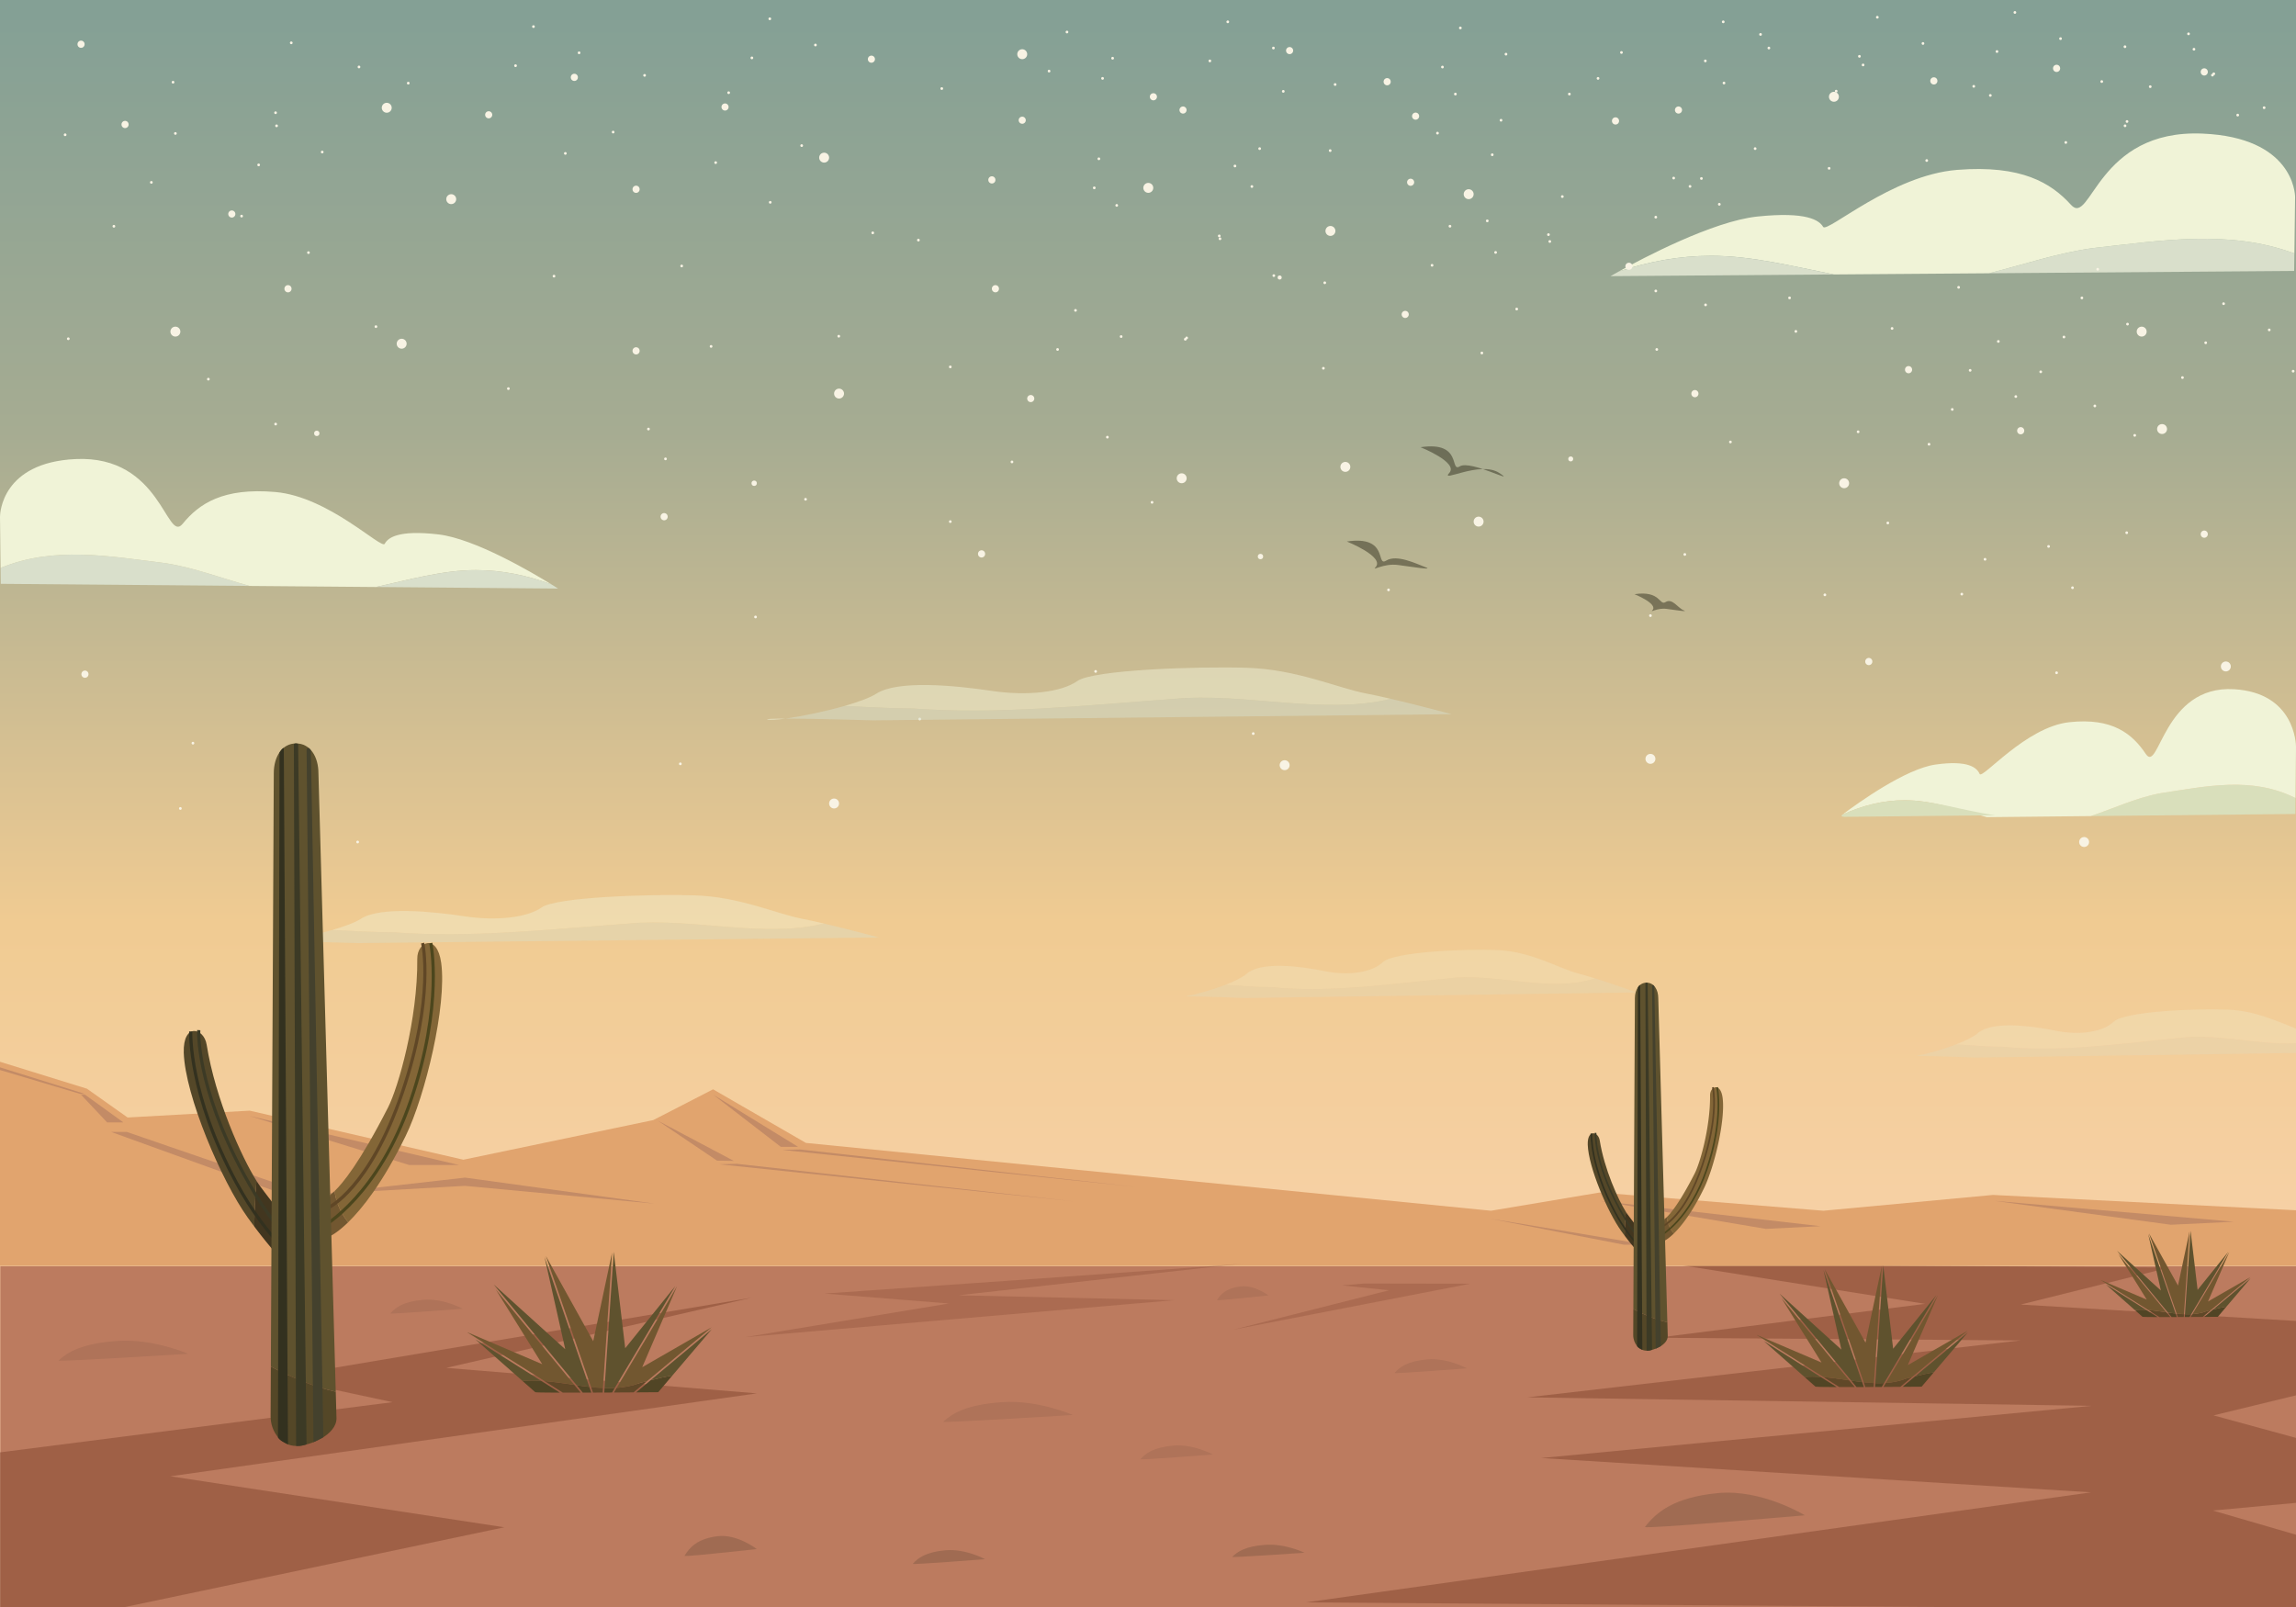<svg xmlns="http://www.w3.org/2000/svg" width="720" height="503.999" viewBox="0 0 720 503.999" xml:space="preserve"><linearGradient id="a" gradientUnits="userSpaceOnUse" x1="360" y1="503.999" x2="360" y2="0"><stop offset="0" style="stop-color:#ffd8bd"/><stop offset=".426" style="stop-color:#f0cb92"/><stop offset=".731" style="stop-color:#a6ac92"/><stop offset=".991" style="stop-color:#84a095"/></linearGradient><path fill="url(#a)" d="M0 0h720v503.999H0z"/><path fill="#D9DFCB" d="M719.494 79.482c-.044 3.17-.074 5.492-.074 5.492l-95.698.729c10.854-2.702 21.637-6.429 32.757-7.912 21.283-2.363 42.565-5.873 63.015 1.691z"/><path fill="#F0F3D7" d="M507.642 85.141c7.489-4.146 29.51-15.772 43.442-17.229 15.548-1.626 19.434 1.198 20.631 3.241 1.195 2.043 21.527-16.248 42.01-17.873 20.202-1.604 29.452 4.064 35.73 10.975 6.278 6.909 8.068-23.789 41.262-22.356 28.256 1.22 29.003 18.698 29.003 19.917 0 .823-.138 11.083-.226 17.668-20.45-7.564-41.732-4.055-63.016-1.69-11.12 1.483-21.902 5.21-32.757 7.912l-48.624.37c-12.818-2.524-25.638-5.844-38.455-5.844-10.103-.002-19.708 1.822-29 4.909z"/><path fill="#D9DFCB" d="M507.642 85.141c9.292-3.087 18.897-4.91 29.001-4.91 12.817 0 25.637 3.319 38.455 5.844l-70.06.535c0-.001.956-.557 2.604-1.469zM.184 178.115l.061 4.989 78.009.663c-8.848-2.455-17.638-5.839-26.702-7.187-17.349-2.148-34.698-5.336-51.368 1.535z"/><path fill="#F0F3D7" d="M172.878 183.255c-6.105-3.767-24.055-14.327-35.413-15.65-12.674-1.477-15.842 1.088-16.818 2.944-.974 1.856-17.548-14.758-34.244-16.234-16.468-1.458-24.009 3.692-29.126 9.968-5.118 6.276-6.577-21.608-33.635-20.307C.609 145.084 0 160.96 0 162.067c0 .748.112 10.067.184 16.048 16.67-6.871 34.019-3.683 51.368-1.536 9.064 1.348 17.854 4.732 26.702 7.187l39.636.336c10.449-2.293 20.899-5.308 31.347-5.308 8.236.001 16.067 1.657 23.641 4.461z"/><path fill="#D9DFCB" d="M172.878 183.255c-7.574-2.804-15.405-4.46-23.641-4.46-10.448 0-20.898 3.015-31.347 5.308l57.11.486s-.779-.506-2.122-1.334z"/><path fill="#D9DFBB" d="m719.849 250.294-.05 4.988-64.146.662c7.275-2.454 14.503-5.839 21.957-7.187 14.265-2.147 28.532-5.334 42.239 1.537z"/><path fill="#F0F3D7" d="M577.843 255.433c5.02-3.766 19.78-14.326 29.12-15.649 10.422-1.478 13.026 1.089 13.829 2.944.8 1.855 14.429-14.759 28.159-16.234 13.541-1.458 19.742 3.691 23.949 9.968 4.209 6.276 5.41-21.608 27.659-20.307 18.939 1.108 19.44 16.983 19.44 18.091 0 .748-.092 10.066-.151 16.049-13.707-6.871-27.974-3.684-42.239-1.536-7.454 1.348-14.682 4.732-21.957 7.187l-32.594.336c-8.592-2.293-17.185-5.307-25.776-5.307-6.771-.001-13.212 1.654-19.439 4.458z"/><path fill="#D9DFBB" d="M577.843 255.433c6.228-2.804 12.668-4.459 19.439-4.459 8.592 0 17.185 3.014 28.294 4.721l-46.961.487s-1.877.079-.772-.749z"/><circle fill="#F8F3E4" cx="141.5" cy="62.461" r="1.559"/><circle fill="#F8F3E4" cx="55" cy="104" r="1.559"/><circle fill="#F8F3E4" cx="370.559" cy="150" r="1.559"/><circle fill="#F8F3E4" cx="463.676" cy="163.592" r="1.559"/><circle fill="#F8F3E4" cx="402.848" cy="239.98" r="1.559"/><circle fill="#F8F3E4" cx="258.441" cy="49.441" r="1.559"/><circle fill="#F8F3E4" cx="575.098" cy="30.35" r="1.559"/><circle fill="#F8F3E4" cx="671.607" cy="104" r="1.559"/><circle fill="#F8F3E4" cx="578.304" cy="151.559" r="1.559"/><circle fill="#F8F3E4" cx="698" cy="209.017" r="1.559"/><circle fill="#F8F3E4" cx="653.559" cy="264.075" r="1.559"/><circle fill="#F8F3E4" cx="492.559" cy="143.932" r=".775"/><circle fill="#F8F3E4" cx="415" cy="115.5" r=".424"/><circle fill="#F8F3E4" cx="236.924" cy="193.5" r=".424"/><circle fill="#F8F3E4" cx="343.576" cy="210.575" r=".424"/><circle fill="#F8F3E4" cx="55" cy="41.849" r=".424"/><circle fill="#F8F3E4" cx="20.424" cy="42.273" r=".424"/><circle fill="#F8F3E4" cx="228.5" cy="29.075" r=".424"/><circle fill="#F8F3E4" cx="192.271" cy="41.424" r=".424"/><circle fill="#F8F3E4" cx="203.348" cy="134.559" r=".424"/><circle fill="#F8F3E4" cx="236.5" cy="151.559" r=".841"/><circle fill="#F8F3E4" cx="492.135" cy="29.5" r=".424"/><circle fill="#F8F3E4" cx="486" cy="75.733" r=".424"/><circle fill="#F8F3E4" cx="382.576" cy="74.884" r=".424"/><circle fill="#F8F3E4" cx="401.289" cy="87.034" r=".642"/><circle fill="#F8F3E4" cx="343.152" cy="58.92" r=".424"/><circle fill="#F8F3E4" cx="402.424" cy="28.65" r=".424"/><circle fill="#F8F3E4" cx="392.576" cy="58.496" r=".424"/><circle fill="#F8F3E4" cx="624.146" cy="29.925" r=".424"/><circle fill="#F8F3E4" cx="669.424" cy="136.542" r=".424"/><circle fill="#F8F3E4" cx="688" cy="15.442" r=".424"/><circle fill="#F8F3E4" cx="592" cy="164.017" r=".424"/><circle fill="#F8F3E4" cx="60.5" cy="233.075" r=".424"/><circle fill="#F8F3E4" cx="159.424" cy="121.883" r=".424"/><circle fill="#F8F3E4" cx="117.89" cy="102.441" r=".424"/><circle fill="#F8F3E4" cx="86.439" cy="133" r=".424"/><circle fill="#F8F3E4" cx="112.576" cy="21" r=".424"/><circle fill="#F8F3E4" cx="56.559" cy="253.558" r=".424"/><circle fill="#F8F3E4" cx="112.152" cy="264.075" r=".424"/><circle fill="#F8F3E4" cx="393" cy="230.075" r=".424"/><circle fill="#F8F3E4" cx="517.559" cy="193.075" r=".424"/><circle fill="#F8F3E4" cx="644.924" cy="211" r=".424"/><path fill="#F8F3E4" d="M597.387 115.925a1.11 1.11 0 0 1 1.113-1.115 1.11 1.11 0 0 1 1.112 1.115 1.113 1.113 0 1 1-2.225 0zm92.732 51.58a1.11 1.11 0 0 1 1.113-1.115 1.11 1.11 0 0 1 1.112 1.115 1.113 1.113 0 1 1-2.225 0zm-46.308-146.08a1.11 1.11 0 0 1 1.113-1.115 1.11 1.11 0 0 1 1.112 1.115 1.113 1.113 0 1 1-2.225 0zm46.308 1.115a1.11 1.11 0 0 1 1.113-1.115 1.11 1.11 0 0 1 1.112 1.115 1.113 1.113 0 1 1-2.225 0zm-256.232 3.074A1.11 1.11 0 0 1 435 24.499a1.11 1.11 0 0 1 1.112 1.115 1.113 1.113 0 1 1-2.225 0zm-127.19 148.089a1.11 1.11 0 0 1 1.113-1.115 1.11 1.11 0 0 1 1.112 1.115 1.113 1.113 0 1 1-2.225 0zm-99.546-11.669a1.11 1.11 0 0 1 1.113-1.115 1.11 1.11 0 0 1 1.112 1.115 1.113 1.113 0 1 1-2.225 0zm-8.794-102.689a1.11 1.11 0 0 1 1.113-1.115 1.11 1.11 0 0 1 1.112 1.115 1.113 1.113 0 1 1-2.225 0zm112.685 31.194a1.11 1.11 0 0 1 1.113-1.115 1.11 1.11 0 0 1 1.112 1.115 1.113 1.113 0 1 1-2.225 0zm49.539-60.189a1.112 1.112 0 1 1 2.226 0c0 .613-.496 1.115-1.113 1.115s-1.113-.503-1.113-1.115zM322.117 125a1.112 1.112 0 1 1 2.226 0c0 .613-.496 1.115-1.113 1.115s-1.113-.502-1.113-1.115zm183.377-87.09a1.112 1.112 0 1 1 2.225 0 1.113 1.113 0 1 1-2.225 0zm24.898 85.531a1.112 1.112 0 1 1 2.225 0 1.113 1.113 0 1 1-2.225 0zm54.53 84.017a1.112 1.112 0 1 1 2.225 0 1.113 1.113 0 1 1-2.225 0zm47.634-72.385a1.112 1.112 0 1 1 2.225 0 1.113 1.113 0 1 1-2.225 0zM605.321 25.356a1.112 1.112 0 1 1 2.225 0 1.113 1.113 0 1 1-2.225 0zM25.528 211.425a1.112 1.112 0 1 1 2.225 0 1.113 1.113 0 1 1-2.225 0zM178.993 24.241a1.112 1.112 0 1 1 2.225 0 1.113 1.113 0 1 1-2.225 0zM24.304 13.857a1.112 1.112 0 1 1 2.225 0 1.113 1.113 0 1 1-2.225 0zm247.847 4.702a1.112 1.112 0 1 1 2.225 0c0 .613-.496 1.115-1.113 1.115s-1.112-.503-1.112-1.115zm37.778 37.846a1.112 1.112 0 1 1 2.225 0 1.113 1.113 0 1 1-2.225 0zm93.365-40.538a1.112 1.112 0 1 1 2.225 0c0 .613-.496 1.115-1.113 1.115s-1.112-.503-1.112-1.115zm-204.937 94.155a1.11 1.11 0 0 1 1.113-1.115 1.11 1.11 0 0 1 1.112 1.115 1.113 1.113 0 1 1-2.225 0zM38.106 39.025a1.11 1.11 0 0 1 1.113-1.115 1.11 1.11 0 0 1 1.112 1.115 1.113 1.113 0 1 1-2.225 0zm51.092 51.514a1.11 1.11 0 0 1 1.113-1.115 1.11 1.11 0 0 1 1.112 1.115 1.113 1.113 0 1 1-2.225 0z"/><circle fill="#F8F3E4" cx="435.424" cy="185.014" r=".424"/><circle fill="#F8F3E4" cx="288.424" cy="225.5" r=".424"/><circle fill="#F8F3E4" cx="213.348" cy="239.556" r=".424"/><circle fill="#F8F3E4" cx="288" cy="75.309" r=".424"/><circle fill="#F8F3E4" cx="298" cy="115.075" r=".424"/><circle fill="#F8F3E4" cx="298" cy="163.592" r=".424"/><circle fill="#F8F3E4" cx="351.576" cy="105.558" r=".424"/><circle fill="#F8F3E4" cx="372.117" cy="105.983" r=".424"/><circle fill="#F8F3E4" cx="213.771" cy="83.42" r=".424"/><circle fill="#F8F3E4" cx="224.424" cy="51" r=".424"/><circle fill="#F8F3E4" cx="173.726" cy="86.609" r=".424"/><circle fill="#F8F3E4" cx="460.559" cy="60.903" r="1.559"/><circle fill="#F8F3E4" cx="360.092" cy="58.92" r="1.559"/><circle fill="#F8F3E4" cx="678" cy="134.558" r="1.559"/><circle fill="#F8F3E4" cx="517.559" cy="237.997" r="1.559"/><circle fill="#F8F3E4" cx="261.559" cy="251.999" r="1.559"/><circle fill="#F8F3E4" cx="263.117" cy="123.441" r="1.559"/><circle fill="#F8F3E4" cx="121.279" cy="33.799" r="1.559"/><circle fill="#F8F3E4" cx="91.338" cy="13.433" r=".424"/><circle fill="#F8F3E4" cx="54.262" cy="25.781" r=".424"/><circle fill="#F8F3E4" cx="65.338" cy="118.916" r=".424"/><circle fill="#F8F3E4" cx="99.338" cy="135.916" r=".841"/><circle fill="#F8F3E4" cx="21.414" cy="106.241" r=".424"/><circle fill="#F8F3E4" cx="75.762" cy="67.777" r=".424"/><circle fill="#F8F3E4" cx="86.414" cy="35.357" r=".424"/><circle fill="#F8F3E4" cx="35.716" cy="70.967" r=".424"/><circle fill="#F8F3E4" cx="125.955" cy="107.799" r="1.559"/><circle fill="#F8F3E4" cx="417.211" cy="72.429" r="1.559"/><circle fill="#F8F3E4" cx="387.27" cy="52.063" r=".424"/><circle fill="#F8F3E4" cx="350.193" cy="64.412" r=".424"/><circle fill="#F8F3E4" cx="241.535" cy="63.455" r=".424"/><circle fill="#F8F3E4" cx="252.611" cy="156.589" r=".424"/><circle fill="#F8F3E4" cx="208.688" cy="143.914" r=".424"/><circle fill="#F8F3E4" cx="337.264" cy="97.339" r=".424"/><circle fill="#F8F3E4" cx="347.264" cy="137.106" r=".424"/><circle fill="#F8F3E4" cx="263.035" cy="105.451" r=".424"/><circle fill="#F8F3E4" cx="273.688" cy="73.031" r=".424"/><circle fill="#F8F3E4" cx="222.989" cy="108.64" r=".424"/><circle fill="#F8F3E4" cx="399.457" cy="86.442" r=".424"/><circle fill="#F8F3E4" cx="508.471" cy="16.462" r=".424"/><circle fill="#F8F3E4" cx="519.547" cy="109.597" r=".424"/><circle fill="#F8F3E4" cx="475.623" cy="96.922" r=".424"/><circle fill="#F8F3E4" cx="604.199" cy="50.347" r=".424"/><circle fill="#F8F3E4" cx="614.199" cy="90.114" r=".424"/><circle fill="#F8F3E4" cx="529.971" cy="58.458" r=".424"/><circle fill="#F8F3E4" cx="540.623" cy="26.039" r=".424"/><circle fill="#F8F3E4" cx="489.925" cy="61.648" r=".424"/><circle fill="#F8F3E4" cx="666.393" cy="39.45" r=".424"/><circle fill="#F8F3E4" cx="561.185" cy="93.429" r=".424"/><circle fill="#F8F3E4" cx="572.261" cy="186.563" r=".424"/><circle fill="#F8F3E4" cx="528.337" cy="173.888" r=".424"/><circle fill="#F8F3E4" cx="656.913" cy="127.313" r=".424"/><circle fill="#F8F3E4" cx="666.913" cy="167.08" r=".424"/><circle fill="#F8F3E4" cx="582.685" cy="135.425" r=".424"/><circle fill="#F8F3E4" cx="593.337" cy="103.005" r=".424"/><circle fill="#F8F3E4" cx="542.639" cy="138.614" r=".424"/><circle fill="#F8F3E4" cx="719.106" cy="116.417" r=".424"/><circle fill="#F8F3E4" cx="552.086" cy="10.794" r=".424"/><circle fill="#F8F3E4" cx="563.162" cy="103.929" r=".424"/><circle fill="#F8F3E4" cx="519.238" cy="91.254" r=".424"/><circle fill="#F8F3E4" cx="647.814" cy="44.679" r=".424"/><circle fill="#F8F3E4" cx="657.814" cy="84.446" r=".424"/><circle fill="#F8F3E4" cx="573.586" cy="52.791" r=".424"/><circle fill="#F8F3E4" cx="584.238" cy="20.371" r=".424"/><circle fill="#F8F3E4" cx="533.54" cy="55.98" r=".424"/><circle fill="#F8F3E4" cx="710.008" cy="33.782" r=".424"/><circle fill="#F8F3E4" cx="361.27" cy="157.546" r=".424"/><circle fill="#F8F3E4" cx="395.27" cy="174.546" r=".842"/><circle fill="#F8F3E4" cx="317.346" cy="144.871" r=".424"/><circle fill="#F8F3E4" cx="371.693" cy="106.408" r=".424"/><circle fill="#F8F3E4" cx="382.346" cy="73.988" r=".424"/><circle fill="#F8F3E4" cx="331.647" cy="109.597" r=".424"/><path fill="#F8F3E4" d="M152.138 36.003a1.112 1.112 0 1 1 2.226 0c0 .613-.496 1.115-1.113 1.115s-1.113-.502-1.113-1.115z"/><circle fill="#F8F3E4" cx="128.021" cy="26.078" r=".424"/><circle fill="#F8F3E4" cx="181.597" cy="16.561" r=".424"/><circle fill="#F8F3E4" cx="167.285" cy="8.342" r=".424"/><circle fill="#F8F3E4" cx="177.285" cy="48.109" r=".424"/><circle fill="#F8F3E4" cx="161.668" cy="20.6" r=".424"/><path fill="#F8F3E4" d="M71.581 67.123a1.112 1.112 0 1 1 2.226 0c0 .613-.496 1.115-1.113 1.115s-1.113-.503-1.113-1.115z"/><circle fill="#F8F3E4" cx="47.464" cy="57.198" r=".424"/><circle fill="#F8F3E4" cx="101.04" cy="47.681" r=".424"/><circle fill="#F8F3E4" cx="86.728" cy="39.462" r=".424"/><circle fill="#F8F3E4" cx="96.728" cy="79.229" r=".424"/><circle fill="#F8F3E4" cx="81.111" cy="51.72" r=".424"/><path fill="#F8F3E4" d="M226.253 33.559a1.112 1.112 0 1 1 2.226 0c0 .613-.496 1.115-1.113 1.115s-1.113-.503-1.113-1.115z"/><circle fill="#F8F3E4" cx="202.136" cy="23.634" r=".424"/><circle fill="#F8F3E4" cx="255.712" cy="14.117" r=".424"/><circle fill="#F8F3E4" cx="241.399" cy="5.898" r=".424"/><circle fill="#F8F3E4" cx="251.399" cy="45.665" r=".424"/><circle fill="#F8F3E4" cx="235.783" cy="18.156" r=".424"/><circle fill="#F8F3E4" cx="618.949" cy="27.078" r=".424"/><circle fill="#F8F3E4" cx="646.161" cy="12.119" r=".424"/><circle fill="#F8F3E4" cx="631.849" cy="3.9" r=".424"/><circle fill="#F8F3E4" cx="626.232" cy="16.158" r=".424"/><circle fill="#F8F3E4" cx="575.809" cy="28.589" r=".424"/><circle fill="#F8F3E4" cx="603.021" cy="13.63" r=".424"/><circle fill="#F8F3E4" cx="588.708" cy="5.412" r=".424"/><circle fill="#F8F3E4" cx="583.092" cy="17.669" r=".424"/><circle fill="#F8F3E4" cx="604.92" cy="139.327" r=".424"/><circle fill="#F8F3E4" cx="632.132" cy="124.368" r=".424"/><circle fill="#F8F3E4" cx="617.819" cy="116.149" r=".424"/><circle fill="#F8F3E4" cx="612.203" cy="128.407" r=".424"/><circle fill="#F8F3E4" cx="639.953" cy="116.615" r=".424"/><circle fill="#F8F3E4" cx="667.165" cy="101.656" r=".424"/><circle fill="#F8F3E4" cx="652.853" cy="93.438" r=".424"/><circle fill="#F8F3E4" cx="647.236" cy="105.695" r=".424"/><circle fill="#F8F3E4" cx="684.395" cy="118.421" r=".424"/><circle fill="#F8F3E4" cx="711.606" cy="103.463" r=".424"/><circle fill="#F8F3E4" cx="697.294" cy="95.244" r=".424"/><circle fill="#F8F3E4" cx="691.678" cy="107.502" r=".424"/><circle fill="#F8F3E4" cx="649.911" cy="184.327" r=".424"/><circle fill="#F8F3E4" cx="615.199" cy="186.332" r=".424"/><circle fill="#F8F3E4" cx="642.411" cy="171.373" r=".424"/><circle fill="#F8F3E4" cx="622.482" cy="175.412" r=".424"/><circle fill="#F8F3E4" cx="693.798" cy="23.569" r=".424"/><circle fill="#F8F3E4" cx="626.656" cy="107.077" r=".424"/><circle fill="#F8F3E4" cx="659.086" cy="25.574" r=".424"/><circle fill="#F8F3E4" cx="686.298" cy="10.615" r=".424"/><circle fill="#F8F3E4" cx="666.369" cy="14.654" r=".424"/><circle fill="#F8F3E4" cx="701.722" cy="36.098" r=".424"/><circle fill="#F8F3E4" cx="667.01" cy="38.103" r=".424"/><circle fill="#F8F3E4" cx="694.222" cy="23.144" r=".424"/><circle fill="#F8F3E4" cx="674.293" cy="27.183" r=".424"/><path fill="#F8F3E4" d="M319.446 37.702a1.112 1.112 0 1 1 2.226 0c0 .613-.496 1.115-1.113 1.115s-1.113-.502-1.113-1.115z"/><circle fill="#F8F3E4" cx="295.329" cy="27.777" r=".424"/><circle fill="#F8F3E4" cx="348.905" cy="18.26" r=".424"/><circle fill="#F8F3E4" cx="334.593" cy="10.042" r=".424"/><circle fill="#F8F3E4" cx="344.593" cy="49.808" r=".424"/><circle fill="#F8F3E4" cx="328.977" cy="22.299" r=".424"/><path fill="#F8F3E4" d="M369.869 34.506a1.112 1.112 0 1 1 2.226 0c0 .613-.496 1.115-1.113 1.115s-1.113-.502-1.113-1.115z"/><circle fill="#F8F3E4" cx="345.752" cy="24.582" r=".424"/><circle fill="#F8F3E4" cx="399.328" cy="15.064" r=".424"/><circle fill="#F8F3E4" cx="385.016" cy="6.846" r=".424"/><circle fill="#F8F3E4" cx="395.016" cy="46.612" r=".424"/><circle fill="#F8F3E4" cx="379.4" cy="19.104" r=".424"/><path fill="#F8F3E4" d="M442.803 36.428a1.112 1.112 0 1 1 2.226 0c0 .613-.496 1.115-1.113 1.115s-1.113-.502-1.113-1.115z"/><circle fill="#F8F3E4" cx="418.686" cy="26.503" r=".424"/><circle fill="#F8F3E4" cx="472.262" cy="16.986" r=".424"/><circle fill="#F8F3E4" cx="457.949" cy="8.767" r=".424"/><circle fill="#F8F3E4" cx="467.949" cy="48.534" r=".424"/><circle fill="#F8F3E4" cx="452.334" cy="21.025" r=".424"/><path fill="#F8F3E4" d="M439.545 98.606a1.112 1.112 0 1 1 2.226 0c0 .613-.496 1.115-1.113 1.115s-1.113-.502-1.113-1.115z"/><circle fill="#F8F3E4" cx="415.428" cy="88.682" r=".424"/><circle fill="#F8F3E4" cx="469.004" cy="79.165" r=".424"/><circle fill="#F8F3E4" cx="454.691" cy="70.946" r=".424"/><circle fill="#F8F3E4" cx="464.691" cy="110.712" r=".424"/><circle fill="#F8F3E4" cx="449.076" cy="83.204" r=".424"/><path fill="#F8F3E4" d="M441.245 57.161a1.112 1.112 0 1 1 2.226 0c0 .613-.496 1.115-1.113 1.115s-1.113-.503-1.113-1.115z"/><circle fill="#F8F3E4" cx="417.128" cy="47.236" r=".424"/><circle fill="#F8F3E4" cx="470.704" cy="37.719" r=".424"/><circle fill="#F8F3E4" cx="456.392" cy="29.5" r=".424"/><circle fill="#F8F3E4" cx="466.392" cy="69.267" r=".424"/><circle fill="#F8F3E4" cx="450.776" cy="41.758" r=".424"/><path fill="#F8F3E4" d="M525.242 34.506a1.112 1.112 0 1 1 2.226 0c0 .613-.496 1.115-1.113 1.115s-1.113-.502-1.113-1.115z"/><circle fill="#F8F3E4" cx="501.125" cy="24.582" r=".424"/><circle fill="#F8F3E4" cx="554.701" cy="15.064" r=".424"/><circle fill="#F8F3E4" cx="540.389" cy="6.846" r=".424"/><circle fill="#F8F3E4" cx="550.389" cy="46.612" r=".424"/><circle fill="#F8F3E4" cx="534.773" cy="19.104" r=".424"/><path fill="#F8F3E4" d="M509.699 83.511a1.112 1.112 0 1 1 2.226 0c0 .613-.496 1.115-1.113 1.115s-1.113-.502-1.113-1.115z"/><circle fill="#F8F3E4" cx="485.582" cy="73.586" r=".424"/><circle fill="#F8F3E4" cx="539.158" cy="64.069" r=".424"/><circle fill="#F8F3E4" cx="524.846" cy="55.85" r=".424"/><circle fill="#F8F3E4" cx="534.846" cy="95.617" r=".424"/><circle fill="#F8F3E4" cx="519.23" cy="68.108" r=".424"/><circle fill="#F8F3E4" cx="421.887" cy="146.429" r="1.559"/><circle fill="#F8F3E4" cx="320.559" cy="17" r="1.559"/><path fill="#BC7B5F" d="M.089 397.115h720v106.999h-720z"/><path opacity=".5" fill="#82462F" d="M693.926 473.746 720 471.344v-20.375l-25.855-7.067L720 437.618v-23.33l-86.328-5.143 46.585-11.606-155.59-1.142 79.008 12.528-84.076 10.634 113.991.836-154.628 17.858 176.976 2.656-172.615 16.368 172.417 10.762-246.247 34.516L720 504.832v-23.501z"/><path fill="#E1A46E" d="m0 333.001 27.252 8.441 12.763 9.036 38.288-2.144 67.006 15.386 59.56-12.433 18.747-9.647 29.113 16.813L467.57 379.72l34.035-5.711 70.196 5.711 53.178-4.956 95.201 4.82-.184 17.415H0z"/><path opacity=".6" fill="#AF7A61" d="M78.254 350 144 365.381h-15.667zm-51.587-6.666 12.003 8.669h-5.087l-8.166-8.669zm197 0 26.583 16.332h-5.417zM39.75 355l56.75 19.5h-7.75L34.833 355zm461.917 21.625 69.225 7.936-17.142.851zm123.833 0 75.023 6.539-19.75.953zM250.833 360.5l105.334 11.75-110.841-11.598zm-19.766 4.5L336.4 376.75l-110.84-11.598zm-130.734 9.5 45.5-5.166v2.583zm45.5-5.166v2.583l59.5 5.584z"/><g opacity=".8"><path opacity=".5" fill="#F0F3D7" d="M217.927 280.805c-14.101-.462-43.543.562-48.034 3.764-4.49 3.202-14.097 4.34-24.303 2.794-10.207-1.546-26.417-3.107-32.42.791-1.831 1.189-5.185 2.414-9.027 3.522 6.392.265 12.784.719 19.176.719 24.315 1.817 48.63-.908 73.846-2.726 19.604-1.913 42.317 4.685 61.278-.025-2.507-.59-4.895-1.119-6.841-1.49-8.151-1.557-19.575-6.888-33.675-7.349z"/><path opacity=".5" fill="#D9DFCB" d="M197.165 289.669c-25.216 1.817-49.531 4.543-73.846 2.726-6.392 0-12.784-.454-19.176-.719-5.559 1.603-12.138 2.959-16.635 3.596 8.589.013 24.759.508 24.759.508l163.377-1.755s-9.208-2.501-17.201-4.381c-18.961 4.71-41.674-1.888-61.278.025z"/></g><g opacity=".5"><path opacity=".5" fill="#F0F3D7" d="M469.763 297.979c-10.603-.464-32.742.564-36.119 3.778s-10.6 4.355-18.274 2.804c-7.676-1.552-19.864-3.119-24.379.794-1.377 1.194-3.898 2.423-6.787 3.535 4.806.266 9.612.722 14.418.722 18.285 1.824 36.568-.911 55.53-2.735 14.741-1.92 31.82 4.702 46.078-.025-1.885-.592-3.681-1.123-5.144-1.496-6.13-1.563-14.72-6.914-25.323-7.377z"/><path opacity=".5" fill="#D9DFCB" d="M454.151 306.877c-18.962 1.824-37.245 4.56-55.53 2.735-4.806 0-9.612-.456-14.418-.722-4.181 1.609-9.128 2.971-12.51 3.609 6.459.013 18.618.51 18.618.51l122.853-1.762s-6.924-2.51-12.935-4.396c-14.257 4.728-31.336-1.894-46.078.026z"/></g><g opacity=".5"><path opacity=".5" fill="#F0F3D7" d="M698.941 316.658c-10.603-.464-32.742.564-36.119 3.778s-10.6 4.355-18.274 2.804c-7.676-1.552-19.864-3.119-24.379.794-1.377 1.194-3.898 2.423-6.787 3.535 4.806.266 9.612.722 14.418.722 18.285 1.824 36.568-.911 55.53-2.735 11.613-1.513 24.677 2.273 36.67 1.638v-4.599c-5.631-2.191-12.719-5.573-21.059-5.937z"/><path opacity=".5" fill="#D9DFCB" d="M683.33 325.556c-18.962 1.824-37.245 4.56-55.53 2.735-4.806 0-9.612-.456-14.418-.722-4.181 1.609-9.128 2.971-12.51 3.609 6.459.013 18.618.51 18.618.51L720 330.247v-3.054c-11.993.636-25.057-3.15-36.67-1.637z"/></g><path opacity=".6" fill="#AF7A61" d="M26.641 343.084h-1.474L0 335.584v-.833zm179.692 8.416 23.786 12.591-5.286-.091zM467.5 382.25c.375 0 48.75 8.125 48.75 8.125h-7l-41.75-8.125z"/><path opacity=".5" fill="#82462F" d="m235.659 407-95.718 22 97.407 8-183.907 26 104.711 16-118.933 24.999H0V455.5l123.083-15.746L86.863 432z"/><path fill="#544728" d="M64.798 327.608c-.848-5.29-7.467-6.917-7.173 2.565.417 13.452 11.86 40.262 20.073 51.71.696.971 1.379 1.896 2.055 2.799.019-4.743.315-9.491.677-14.351-4.576-7.263-12.861-25.427-15.632-42.723z"/><path fill="#42361F" d="M81.62 372.092a27.993 27.993 0 0 1-1.189-1.76c-.362 4.859-.659 9.607-.677 14.351 2.712 3.621 5.263 6.717 7.632 9.356a291.8 291.8 0 0 1 2.74-7.324 62.92 62.92 0 0 0 .628-3.075c-2.601-3.049-5.629-6.834-9.134-11.548z"/><path fill="#3C3A25" d="M76.914 368.07c-14.987-27.7-14.102-44.79-14.091-44.96l-.998-.064c-.011.172-.931 17.516 14.21 45.5 4.939 9.129 9.708 15.678 13.916 20.375.128-.374.259-.746.391-1.119-4.083-4.61-8.685-10.966-13.428-19.732z"/><path fill="#33311F" d="M74.572 370.711c-14.993-27.712-14.268-46.992-14.259-47.185l-.999-.048c-.009.195-.76 19.729 14.378 47.708 4.937 9.124 10.24 15.978 15.155 21.077.114-.36.234-.719.351-1.079-4.75-4.996-9.856-11.657-14.626-20.473z"/><path fill="#836637" d="M127.189 356.325c6.188-12.658 12.999-41.001 11.166-54.334-1.292-9.398-7.547-6.69-7.5-1.333.167 19.166-6.003 40.467-9.166 46.666-8.985 17.61-14.428 24.026-16.779 26.242.547 3.813 2.068 7.075 4.262 9.782 4.445-4.317 10.862-12.389 18.017-27.023z"/><path fill="#725730" d="M103.543 374.657s-2.665 14.501.359 12.833c1.057-.583 2.879-1.821 5.269-4.142a19.808 19.808 0 0 1-4.262-9.782c-.919.868-1.366 1.091-1.366 1.091z"/><path fill="#604726" d="m103.013 379.315-.408-.913c.128-.058 12.932-6.122 23.053-35.828 10.169-29.848 6.433-46.516 6.394-46.68l.974-.23c.04.168 3.84 17.115-6.421 47.232-10.286 30.189-23.054 36.179-23.592 36.419z"/><path fill="#4C461D" d="m101.64 385.013-.477-.879c.17-.093 17.104-9.583 27.245-39.347 10.17-29.852 6.229-48.714 6.188-48.9l.977-.215c.042.19 4.041 19.325-6.219 49.438-10.277 30.164-27.541 39.809-27.714 39.903z"/><path fill="#544727" d="M84.857 444.158c0 5.154 3.582 9.333 7.999 9.333 4.418 0 12.666-3.512 12.666-8.666l-.233-8.338c-6.995-1.566-13.846-4.458-20.354-7.886l-.078 15.557z"/><path fill="#5F522E" d="M92.856 233.158c-4.417 0-6.999 4.179-6.999 9.333l-.923 186.11c6.509 3.428 13.36 6.319 20.354 7.886l-5.433-193.996c.001-5.154-2.581-9.333-6.999-9.333z"/><path fill="#3C3A25" d="M96.134 453.011s-1.591.499-2.235.499c-.644 0-1.042-.019-1.042-.019l-.7-219.324c0-.645-.188-1.009.673-1.009.796 0 .671.364.671 1.009l2.633 218.844z"/><path fill="#44412D" d="M97.498 235.992c-.008-.645.07-.841-.669-1.4-.86.01-.683.772-.675 1.417l2.143 216.306c1.037-.519 2.068-1.045 3.105-1.563l-3.904-214.76z"/><path fill="#33311F" d="M90.311 453.006 89 235.417c-.042-1.094.089-.993-.62-.453-.677.83-.726 1.109-.726.992l-.486 214.898c.782 1.117 1.914 1.482 3.143 2.152z"/><path fill="#544728" d="M501.654 357.665c-.443-2.771-3.91-3.623-3.757 1.344.218 7.046 6.212 21.089 10.515 27.086.364.509.722.993 1.076 1.466.01-2.484.165-4.971.355-7.517-2.397-3.805-6.737-13.319-8.189-22.379z"/><path fill="#42361F" d="M510.466 380.966a14.475 14.475 0 0 1-.622-.922c-.19 2.546-.346 5.032-.355 7.517a71.44 71.44 0 0 0 3.998 4.901c.461-1.29.945-2.57 1.436-3.836.121-.533.234-1.069.329-1.611-1.364-1.598-2.949-3.579-4.786-6.049z"/><path fill="#3C3A25" d="M508.001 378.859c-7.851-14.51-7.387-23.462-7.381-23.55l-.522-.034c-.006.09-.488 9.175 7.443 23.833 2.587 4.781 5.085 8.212 7.289 10.673.066-.196.136-.391.205-.587-2.139-2.414-4.55-5.744-7.034-10.335z"/><path fill="#33311F" d="M506.773 380.242c-7.854-14.515-7.473-24.614-7.468-24.715l-.523-.026c-.005.103-.398 10.335 7.531 24.991 2.587 4.778 5.364 8.368 7.938 11.04.06-.188.123-.377.184-.565-2.488-2.617-5.162-6.106-7.662-10.725z"/><path fill="#836637" d="M534.336 372.707c3.241-6.631 6.809-21.477 5.848-28.461-.676-4.923-3.952-3.504-3.927-.698.087 10.039-3.146 21.197-4.802 24.444-4.707 9.225-7.558 12.586-8.79 13.746a10.379 10.379 0 0 0 2.232 5.124c2.33-2.261 5.691-6.49 9.439-14.155z"/><path fill="#725730" d="M521.95 382.31s-1.396 7.596.188 6.723c.553-.306 1.508-.954 2.759-2.17a10.379 10.379 0 0 1-2.232-5.124c-.481.453-.715.571-.715.571z"/><path fill="#604726" d="m521.672 384.749-.214-.478c.067-.03 6.774-3.207 12.075-18.768 5.327-15.634 3.369-24.365 3.35-24.451l.51-.121c.021.089 2.012 8.966-3.363 24.741-5.388 15.814-12.077 18.952-12.358 19.077z"/><path fill="#4C461D" d="m520.952 387.733-.249-.46c.089-.049 8.96-5.02 14.271-20.61 5.327-15.637 3.263-25.517 3.241-25.614l.511-.112c.022.1 2.117 10.123-3.258 25.896-5.382 15.8-14.424 20.852-14.516 20.9z"/><path fill="#544727" d="M512.161 418.715c0 2.7 1.877 4.889 4.191 4.889 2.313 0 6.634-1.839 6.634-4.539l-.123-4.367c-3.663-.82-7.252-2.336-10.662-4.131l-.04 8.148z"/><path fill="#5F522E" d="M516.353 308.191c-2.314 0-3.667 2.188-3.667 4.889l-.484 97.486c3.41 1.795 6.999 3.311 10.662 4.131l-2.846-101.617c0-2.7-1.352-4.889-3.665-4.889z"/><path fill="#3C3A25" d="M518.068 423.353s-.833.261-1.171.261c-.338 0-.545-.01-.545-.01l-.368-114.884c0-.338-.098-.528.354-.528.416 0 .351.19.351.528l1.379 114.633z"/><path fill="#44412D" d="M518.783 309.675c-.004-.337.036-.439-.351-.732-.45.005-.356.404-.354.741l1.123 113.304c.543-.271 1.083-.547 1.626-.818l-2.044-112.495z"/><path fill="#33311F" d="m515.019 423.35-.686-113.976c-.022-.573.046-.521-.326-.237-.354.435-.38.581-.38.52l-.254 112.566c.409.585 1.002.776 1.646 1.127z"/><path fill="#514525" d="m163.848 433.102 4.002 3.531c.229.076 2.627.115 6.125.131l1.584.005-5.849-3.689c-1.95-.119-3.905-.136-5.862.022z"/><path fill="#5F522E" d="M163.848 433.102c1.957-.157 3.912-.141 5.863-.022l-20.649-13.024 14.786 13.046z"/><path fill="#514525" d="m189.578 435.343-.095 1.398 2.452-.012.846-1.416a37.983 37.983 0 0 1-3.203.03z"/><path fill="#5F522E" d="m196.059 422.842-3.594-30.219-2.887 42.72a38.41 38.41 0 0 0 3.203-.029c5.958-9.979 15.157-25.423 18.968-31.938l-15.69 19.466z"/><path fill="#725730" d="m186.029 420.647-14.839-26.71 14.165 41.093a58.22 58.22 0 0 0 3.724.29l2.875-42.529-5.925 27.856z"/><path fill="#604828" d="m185.949 436.756 3.033-.012.096-1.424a58.277 58.277 0 0 1-3.724-.29l.595 1.726zm-9.448.015c1.733.003 3.629.001 5.605-.003l-2-2.43c-3.093-.454-6.21-.938-9.341-1.186l5.736 3.619z"/><path fill="#725730" d="m170.044 427.856-23.507-10.03.172.152 24.056 15.174c3.131.247 6.248.731 9.341 1.186l-24.636-29.914 14.574 23.432z"/><path fill="#604828" d="m193.382 435.281-.863 1.445c2.2-.012 4.295-.025 6.163-.037l4.231-3.53-2.068.52c-2.454.944-4.944 1.424-7.463 1.602z"/><path fill="#725730" d="m201.388 428.797 10.918-25.377c-1.464 2.52-4.183 7.104-9.195 15.532-3.922 6.595-7.834 13.154-9.729 16.329 2.519-.179 5.009-.658 7.463-1.603l2.068-.52 20.233-16.881-21.758 12.52z"/><path fill="#514525" d="M199.47 436.684c4.11-.027 6.933-.051 6.933-.051l4.448-5.229c-2.245.373-4.501.9-6.823 1.477l-4.558 3.803z"/><path fill="#5F522E" d="M204.027 432.881c2.322-.576 4.579-1.104 6.823-1.477l12.359-14.526-19.182 16.003z"/><path fill="#514525" d="M182.752 436.766c.88-.002 1.771-.004 2.669-.008l-.616-1.787a135.875 135.875 0 0 1-3.963-.524l1.91 2.319z"/><path fill="#5F522E" d="m177.253 423.155-22.444-20.321 26.033 31.612c1.326.192 2.647.373 3.963.524l-14.051-40.765 6.499 28.95z"/><path fill="#514525" d="m565.864 431.855 3.454 3.049c.197.065 2.268.099 5.288.112.435.002.896.004 1.367.004l-5.049-3.184c-1.683-.102-3.37-.116-5.06.019z"/><path fill="#5F522E" d="M565.864 431.855c1.689-.136 3.377-.121 5.061-.019l-17.823-11.242 12.762 11.261z"/><path fill="#514525" d="m588.073 433.79-.082 1.207 2.117-.01.729-1.223c-.917.048-1.838.056-2.764.026z"/><path fill="#5F522E" d="m593.667 423-3.102-26.083-2.492 36.873c.926.03 1.847.022 2.765-.025 5.142-8.612 13.082-21.943 16.371-27.566L593.667 423z"/><path fill="#725730" d="m585.011 421.106-12.81-23.055 12.227 35.469a50.15 50.15 0 0 0 3.214.25l2.481-36.709-5.112 24.045z"/><path fill="#604828" d="M584.941 435.01c.872-.002 1.748-.007 2.618-.01l.082-1.229a50.207 50.207 0 0 1-3.214-.25l.514 1.489zm-8.155.012c1.496.003 3.133.001 4.838-.002l-1.727-2.098c-2.671-.392-5.361-.81-8.063-1.023l4.952 3.123z"/><path fill="#725730" d="m571.213 427.328-20.29-8.657.148.132 20.763 13.097c2.702.214 5.393.632 8.063 1.023l-21.265-25.82 12.581 20.225z"/><path fill="#604828" d="m591.356 433.737-.744 1.247c1.898-.01 3.707-.021 5.318-.031l3.652-3.048c-.59.148-1.182.298-1.784.448-2.118.816-4.268 1.23-6.442 1.384z"/><path fill="#725730" d="m598.267 428.141 9.425-21.904c-1.265 2.175-3.611 6.131-7.937 13.406-3.386 5.692-6.762 11.354-8.398 14.095 2.174-.154 4.323-.568 6.442-1.384.603-.15 1.194-.3 1.784-.448l17.465-14.57-18.781 10.805z"/><path fill="#514525" d="M596.611 434.947c3.548-.023 5.983-.043 5.983-.043l3.84-4.514c-1.938.322-3.885.777-5.89 1.274l-3.933 3.283z"/><path fill="#5F522E" d="M600.545 431.665c2.005-.497 3.952-.952 5.89-1.274l10.667-12.538-16.557 13.812z"/><path fill="#514525" d="m582.182 435.019 2.305-.007-.533-1.543c-1.135-.13-2.275-.286-3.421-.452l1.649 2.002z"/><path fill="#5F522E" d="m577.435 423.271-19.372-17.54 22.47 27.286c1.146.166 2.286.322 3.421.452l-12.128-35.186 5.609 24.988z"/><path fill="#514525" d="m669.411 410.821 2.451 2.164c.141.046 1.609.069 3.753.079.309.002.636.003.971.003l-3.583-2.26a25.635 25.635 0 0 0-3.592.014z"/><path fill="#5F522E" d="M669.411 410.821a25.483 25.483 0 0 1 3.592-.014l-12.649-7.979 9.057 7.993z"/><path fill="#514525" d="m685.173 412.194-.059.856 1.503-.007.518-.868c-.652.035-1.305.041-1.962.019z"/><path fill="#5F522E" d="m689.143 404.536-2.201-18.511-1.769 26.169c.657.021 1.311.016 1.962-.019 3.649-6.111 9.284-15.572 11.618-19.563l-9.61 11.924z"/><path fill="#725730" d="m682.999 403.192-9.091-16.361 8.678 25.172c.764.082 1.523.145 2.28.178l1.762-26.053-3.629 17.064z"/><path fill="#604828" d="M682.95 413.06c.619-.001 1.24-.005 1.858-.007l.058-.872a36.04 36.04 0 0 1-2.28-.178l.364 1.057zm-5.788.008c1.062.003 2.224.001 3.434-.001l-1.225-1.488c-1.896-.278-3.806-.575-5.723-.727l3.514 2.216z"/><path fill="#725730" d="m673.207 407.608-14.399-6.145.105.094 14.735 9.295c1.917.151 3.826.448 5.723.727l-15.092-18.325 8.928 14.354z"/><path fill="#604828" d="m687.503 412.157-.528.885 3.774-.022 2.592-2.163c-.418.105-.838.212-1.266.318-1.504.578-3.029.872-4.572.982z"/><path fill="#725730" d="m692.407 408.185 6.688-15.545c-.897 1.543-2.562 4.351-5.633 9.515a7716.822 7716.822 0 0 1-5.96 10.003c1.543-.11 3.068-.404 4.572-.982.428-.106.848-.213 1.266-.318l12.396-10.34-13.329 7.667z"/><path fill="#514525" d="m691.232 413.016 4.246-.03 2.725-3.204c-1.375.229-2.757.552-4.18.905l-2.791 2.329z"/><path fill="#5F522E" d="M694.023 410.687c1.423-.354 2.805-.676 4.18-.905l7.57-8.897-11.75 9.802z"/><path fill="#514525" d="m680.992 413.066 1.635-.005-.378-1.096a83.754 83.754 0 0 1-2.428-.32l1.171 1.421z"/><path fill="#5F522E" d="m677.623 404.729-13.748-12.448 15.946 19.365c.812.117 1.622.229 2.428.32l-8.607-24.971 3.981 17.734z"/><path opacity=".5" fill="#33311F" d="M445.474 140.261s12 4.791 9 8.062 9.667-3.938 15.667 0-8.999-4.139-12.333-2.069 1-7.993-12.334-5.993zm-23.119 29.571s12 4.791 9 8.062c-1.309 1.426 2.357-1.331 7.125-.688 4.625.625 11.228 1.691 8.542.688-2.792-1.045-8.999-4.138-12.333-2.068-3.334 2.068 1-7.994-12.334-5.994zm90.203 16.525s7.494 2.992 5.62 5.035c-.817.891 1.472-.832 4.449-.43 2.888.391 7.012 1.057 5.335.43-1.744-.652-3.538-3.875-5.62-2.584-2.082 1.294-1.458-3.7-9.784-2.451z"/><path opacity=".3" fill="#82462F" d="M390.559 396.196c-2 .5-132 9.5-132 9.5l39 3.117-63.809 10.537 134.5-11.577-67.691-1.538 90-10.039zm30.297 6.941 6.906-.594 33.344.056-74.328 14.421 48.786-12.35z"/><path opacity=".5" fill="#F0F3D7" d="M240.693 225.695c.677.218 2.786.075 5.66-.33-3.929-.005-6.438.079-5.66.33zm150.479-16.251c-15.657-.508-48.351.618-53.337 4.142s-15.653 4.776-26.986 3.075c-11.334-1.702-29.334-3.42-36 .87-2.033 1.309-5.757 2.657-10.023 3.877 7.098.292 14.195.792 21.293.792 27 2 54-1 82-3 21.769-2.106 46.989 5.155 68.044-.029-2.783-.649-5.435-1.231-7.596-1.64-9.052-1.712-21.738-7.579-37.395-8.087z"/><path opacity=".5" fill="#D9DFCB" d="M368.118 219.2c-28 2-55 5-82 3-7.098 0-14.195-.5-21.293-.792-6.172 1.764-13.479 3.256-18.472 3.958 9.537.014 27.493.559 27.493.559l181.416-1.933s-10.225-2.751-19.101-4.821c-21.054 5.184-46.274-2.077-68.043.029z"/><path opacity=".1" fill="#33311F" d="M295.801 445.898c-.48.444 40.64-2.114 40.64-2.114s-10.941-4.806-22.106-4.037c-11.166.77-15.632 3.46-18.534 6.151zM18.352 426.704c-.48.444 40.64-2.114 40.64-2.114s-10.941-4.806-22.106-4.037c-11.166.769-15.632 3.46-18.534 6.151z"/><path opacity=".2" fill="#33311F" d="M214.643 487.948c-.31.515 31.363-3.081 22.691-2.114 0 0-6.109-4.806-12.344-4.037-6.233.769-8.726 3.46-10.347 6.151zm171.759.348c-.269.274 22.689-1.306 22.689-1.306s-6.108-2.968-12.342-2.493c-6.233.476-8.727 2.137-10.347 3.799z"/><path opacity=".1" fill="#33311F" d="M437.297 430.615c-.269.309 22.69-1.469 22.69-1.469s-6.109-3.338-12.343-2.804c-6.233.536-8.727 2.404-10.347 4.273zm-55.642-22.878c-.19.309 16.091-1.469 16.091-1.469s-4.332-3.338-8.753-2.804c-4.42.536-6.188 2.404-7.338 4.273z"/><path opacity=".2" fill="#33311F" d="M286.232 490.475c-.269.309 22.69-1.469 22.69-1.469s-6.109-3.338-12.343-2.804c-6.232.535-8.726 2.403-10.347 4.273z"/><path opacity=".1" fill="#33311F" d="M357.656 457.646c-.269.309 22.69-1.469 22.69-1.469s-6.109-3.338-12.343-2.804c-6.232.536-8.727 2.404-10.347 4.273zm-235.255-45.717c-.269.309 22.69-1.469 22.69-1.469s-6.109-3.338-12.343-2.804c-6.232.535-8.727 2.404-10.347 4.273z"/><path opacity=".2" fill="#33311F" d="M515.844 478.895c-.593.769 50.139-3.65 50.139-3.65s-13.499-8.296-27.273-6.969-19.285 5.973-22.866 10.619z"/></svg>